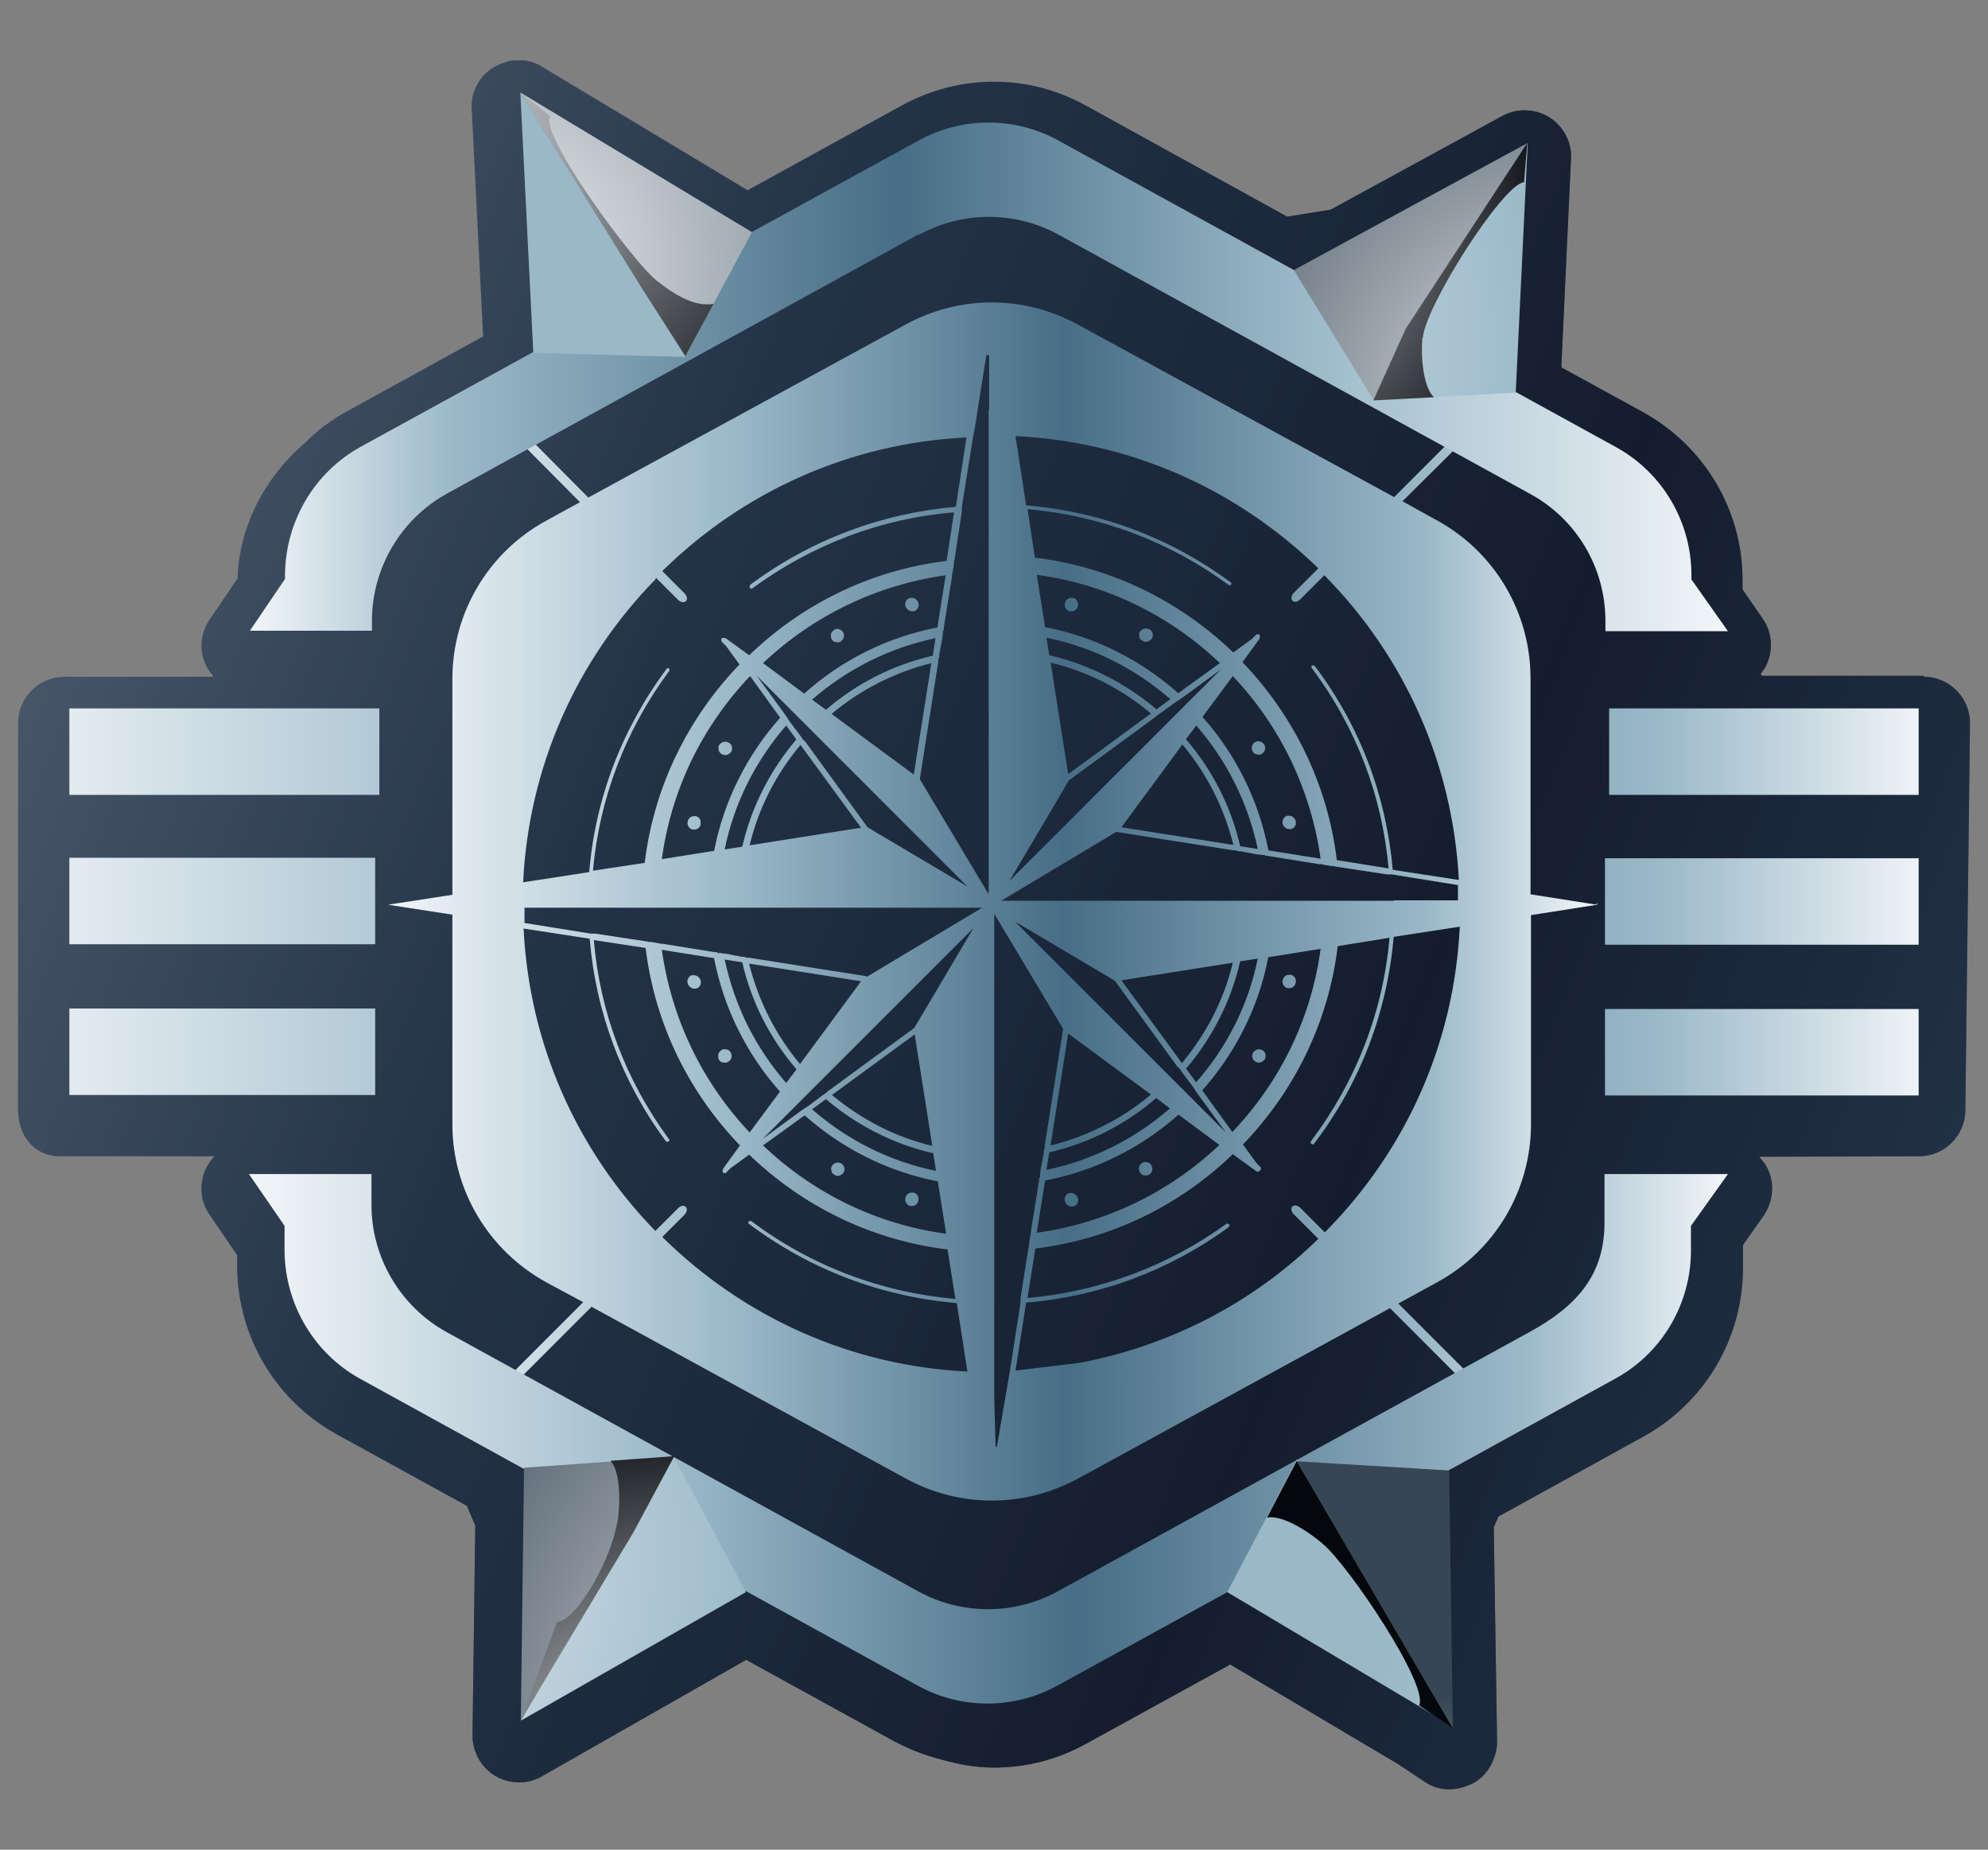 <svg width="86" height="80" viewBox="0 0 86 80" fill="none" xmlns="http://www.w3.org/2000/svg">
<rect x="0" y="0" width="86" height="80" fill="#808080" stroke="none"/>
<path d="M83.22 29.23H76.22L76.16 29.15C76.16 29.15 76.32 28.95 76.38 28.83C76.72 28.17 76.68 27.37 76.26 26.77L75.38 25.49V25.07C75.38 22.05 73.72 19.29 71.08 17.83L67.54 15.89L67.96 6.87C68 6.15 67.64 5.47 67.02 5.07C66.7 4.87 66.32 4.77 65.96 4.77C65.62 4.77 65.3 4.85 65 5.01L57.56 9.07L55.68 9.37L46.98 4.57C44.48 3.19 41.5 3.19 39 4.57L32.34 8.23C31.28 7.59 23.36 2.83 23.32 2.81C23.1 2.69 22.86 2.63 22.62 2.61C22.54 2.61 22.48 2.61 22.4 2.61C22.24 2.61 22.08 2.61 21.92 2.67C21.72 2.73 21.52 2.81 21.32 2.93C21.16 3.03 21 3.17 20.88 3.31C20.72 3.49 20.6 3.71 20.52 3.93C20.44 4.13 20.4 4.35 20.4 4.59C20.4 4.63 20.84 13.37 20.9 14.55L14.9 17.85C14.26 18.21 13.7 18.65 13.2 19.15C11.44 20.65 10.34 22.79 10.28 25.01L9.06 26.81C8.64 27.43 8.6 28.21 8.96 28.87C9.04 29.01 9.14 29.15 9.24 29.27H2.78C1.68 29.27 0.78 30.17 0.78 31.27V48.01C0.78 49.11 1.48 50.01 2.58 50.01H9.28C9.14 50.15 9.04 50.29 8.94 50.47C8.6 51.13 8.64 51.93 9.06 52.53L10.26 54.29V54.79C10.28 57.81 11.92 60.57 14.56 62.03L20.2 65.13L20.56 65.99L20.44 75.05C20.44 75.77 20.8 76.43 21.42 76.81C21.74 76.99 22.08 77.09 22.44 77.09C22.8 77.09 23.12 77.01 23.44 76.83L32.28 71.79L38.68 75.31C39.32 75.65 39.98 75.91 40.68 76.09C41.44 76.31 42.22 76.45 43 76.45C44.38 76.45 45.74 76.11 47 75.41L53.22 71.99L60.5 76.31L61.64 77.07C61.96 77.29 62.32 77.39 62.7 77.39C63.04 77.39 63.4 77.29 63.72 77.13C64.14 76.91 64.46 76.51 64.62 76.07C64.74 75.77 64.78 75.47 64.76 75.15L64.62 66.07L64.82 65.59L71.1 62.13C73.74 60.67 75.38 57.91 75.4 54.89V53.85L76.3 52.57C76.72 51.95 76.78 51.15 76.44 50.49C76.34 50.31 76.22 50.17 76.1 50.03L83.02 50.01C84.12 50.01 85.02 49.11 85.02 48.01L85.22 31.27C85.22 30.17 84.32 29.27 83.22 29.27V29.23Z" fill="url(#paint0_linear_8344_205532)"/>
<path d="M83.22 29.23H76.22L76.16 29.15C76.16 29.15 76.32 28.95 76.38 28.83C76.72 28.17 76.68 27.37 76.26 26.77L75.38 25.49V25.07C75.38 22.05 73.72 19.29 71.08 17.83L67.54 15.89L67.96 6.87C68 6.15 67.64 5.47 67.02 5.07C66.7 4.87 66.32 4.77 65.96 4.77C65.62 4.77 65.3 4.85 65 5.01L57.56 9.07L55.68 9.37L46.98 4.57C44.48 3.19 41.5 3.19 39 4.57L32.34 8.23C31.28 7.59 23.36 2.83 23.32 2.81C23.1 2.69 22.86 2.63 22.62 2.61C22.54 2.61 22.48 2.61 22.4 2.61C22.24 2.61 22.08 2.61 21.92 2.67C21.72 2.73 21.52 2.81 21.32 2.93C21.16 3.03 21 3.17 20.88 3.31C20.72 3.49 20.6 3.71 20.52 3.93C20.44 4.13 20.4 4.35 20.4 4.59C20.4 4.63 20.84 13.37 20.9 14.55L14.9 17.85C14.26 18.21 13.7 18.65 13.2 19.15C11.44 20.65 10.34 22.79 10.28 25.01L9.06 26.81C8.64 27.43 8.6 28.21 8.96 28.87C9.04 29.01 9.14 29.15 9.24 29.27H2.78C1.68 29.27 0.78 30.17 0.78 31.27V48.01C0.78 49.11 1.48 50.01 2.58 50.01H9.28C9.14 50.15 9.04 50.29 8.94 50.47C8.6 51.13 8.64 51.93 9.06 52.53L10.26 54.29V54.79C10.28 57.81 11.92 60.57 14.56 62.03L20.2 65.13L20.56 65.99L20.44 75.05C20.44 75.77 20.8 76.43 21.42 76.81C21.74 76.99 22.08 77.09 22.44 77.09C22.8 77.09 23.12 77.01 23.44 76.83L32.28 71.79L38.68 75.31C39.32 75.65 39.98 75.91 40.68 76.09C41.44 76.31 42.22 76.45 43 76.45C44.38 76.45 45.74 76.11 47 75.41L53.22 71.99L60.5 76.31L61.64 77.07C61.96 77.29 62.32 77.39 62.7 77.39C63.04 77.39 63.4 77.29 63.72 77.13C64.14 76.91 64.46 76.51 64.62 76.07C64.74 75.77 64.78 75.47 64.76 75.15L64.62 66.07L64.82 65.59L71.1 62.13C73.74 60.67 75.38 57.91 75.4 54.89V53.85L76.3 52.57C76.72 51.95 76.78 51.15 76.44 50.49C76.34 50.31 76.22 50.17 76.1 50.03L83.02 50.01C84.12 50.01 85.02 49.11 85.02 48.01L85.22 31.27C85.22 30.17 84.32 29.27 83.22 29.27V29.23Z" fill="#142136" fill-opacity="0.6"/>
<g clip-path="url(#clip0_8344_205532)">
<path d="M69.61 30.64V34.38H83.33V30.64H69.61ZM69.43 40.86H83.13V37.12H69.43V40.86ZM69.43 47.38H83.13V43.64H69.43V47.38ZM2.87 34.38H16.41V30.64H2.87V34.38ZM2.67 40.84H16.23V37.1H2.67V40.84ZM2.67 47.36H16.23V43.62H2.67V47.36Z" fill="url(#paint1_linear_8344_205532)"/>
<path d="M69.03 39.12C69.03 39.12 69.03 39.12 69.01 39.12L66.21 38.68V29.34C66.21 26.48 64.65 23.86 62.15 22.5L60.67 21.68L63.35 19.02C63.45 18.92 63.49 18.76 63.41 18.68C63.33 18.6 63.19 18.62 63.07 18.74L60.31 21.5L46.63 14.04C44.29 12.76 41.51 12.76 39.17 14.04L25.45 21.52L22.67 18.72C22.57 18.62 22.41 18.58 22.33 18.66C22.25 18.74 22.27 18.88 22.39 19L25.09 21.72L23.63 22.52C21.13 23.88 19.57 26.5 19.57 29.36V38.7L16.85 39.12C16.85 39.12 16.85 39.12 16.83 39.12V39.14C16.83 39.14 16.83 39.14 16.85 39.14L19.57 39.56V48.62C19.57 51.48 21.13 54.08 23.63 55.46L25.23 56.32L22.37 59.18C22.27 59.28 22.23 59.44 22.31 59.52C22.39 59.6 22.53 59.58 22.65 59.46L25.59 56.52L39.17 63.94C40.33 64.58 41.61 64.9 42.91 64.9C44.21 64.9 45.47 64.58 46.65 63.94L60.13 56.58L63.05 59.5C63.15 59.6 63.31 59.64 63.39 59.56C63.47 59.48 63.45 59.34 63.33 59.22L60.49 56.38L62.17 55.46C64.67 54.1 66.23 51.48 66.23 48.62V39.58L69.03 39.14C69.03 39.14 69.07 39.14 69.09 39.12C69.09 39.12 69.09 39.12 69.11 39.08V39.06L69.03 39.12ZM28.37 24.98L29.33 25.94C29.43 26.04 29.59 26.08 29.67 26C29.75 25.92 29.73 25.78 29.61 25.66L28.65 24.7C32.21 21.2 36.85 19.16 41.81 18.92L41.35 21.92C38.13 22.2 35.09 23.34 32.47 25.28C32.47 25.28 32.45 25.32 32.43 25.34C32.43 25.36 32.43 25.38 32.43 25.4C32.43 25.4 32.47 25.46 32.49 25.46H32.53C35.11 23.56 38.11 22.42 41.27 22.16L40.95 24.26C37.65 24.66 34.69 26.14 32.41 28.34L31.39 27.6C31.39 27.6 31.27 27.58 31.23 27.6C31.19 27.64 31.19 27.72 31.23 27.76L31.41 27.94L31.99 28.74C29.79 31.02 28.29 34 27.89 37.32L25.65 37.66C25.93 34.54 27.05 31.58 28.95 29.02C28.97 28.98 28.95 28.94 28.95 28.92C28.95 28.92 28.91 28.9 28.89 28.9C28.87 28.9 28.85 28.9 28.83 28.94C26.91 31.52 25.75 34.54 25.49 37.72L22.63 38.16C22.87 33.22 24.89 28.6 28.37 25.04V24.98ZM34.01 31.38L34.45 31.98C33.33 33.3 32.51 34.88 32.11 36.62L31.35 36.74C31.75 34.76 32.67 32.92 34.01 31.38ZM30.89 36.8L28.63 37.16C29.03 34.2 30.35 31.44 32.45 29.24L33.75 31.04C32.33 32.64 31.31 34.62 30.89 36.82V36.8ZM34.63 32.22L37.25 35.8L32.43 36.56C32.81 34.96 33.57 33.48 34.63 32.22ZM34.79 32.04L34.73 31.98L34.65 31.86L34.61 31.8L34.17 31.22L34.13 31.16L34.09 31.1L34.03 31L33.97 30.92L33.93 30.86L32.73 29.22L34.13 30.62L34.19 30.68L34.25 30.74L34.33 30.82L34.45 30.94L34.95 31.44L35.01 31.5L35.11 31.6L35.17 31.66L39.05 35.54L39.15 35.64L39.25 35.74L41.85 38.34L37.83 35.96L37.67 35.86L37.53 35.78L34.81 32.04H34.79ZM35.97 30.88C37.23 29.82 38.71 29.08 40.29 28.68L39.53 33.5L35.95 30.86L35.97 30.88ZM35.73 30.7L35.13 30.26C36.67 28.92 38.49 28.02 40.47 27.6L40.35 28.36C38.61 28.76 37.03 29.58 35.73 30.7ZM34.79 30L33.01 28.68C35.21 26.6 37.95 25.3 40.91 24.88L40.55 27.14C38.37 27.56 36.39 28.56 34.79 30ZM28.63 53.52L29.61 52.54C29.71 52.44 29.75 52.28 29.67 52.2C29.59 52.12 29.45 52.14 29.33 52.26L28.35 53.24C24.89 49.68 22.89 45.08 22.65 40.16L25.51 40.6C25.77 43.76 26.89 46.76 28.79 49.34C28.79 49.36 28.83 49.38 28.85 49.38C28.85 49.38 28.87 49.38 28.89 49.38C28.89 49.38 28.91 49.38 28.93 49.36C28.97 49.34 28.97 49.28 28.93 49.26C27.07 46.72 25.95 43.78 25.69 40.66L27.93 41C28.33 44.3 29.81 47.26 32.01 49.54L31.27 50.56C31.27 50.56 31.25 50.68 31.27 50.72C31.29 50.72 31.33 50.74 31.35 50.74C31.39 50.74 31.41 50.74 31.43 50.7L31.61 50.52L32.41 49.94C34.69 52.14 37.67 53.64 40.99 54.04L41.33 56.18C38.13 55.9 35.09 54.76 32.51 52.82C32.47 52.8 32.43 52.82 32.39 52.82C32.39 52.82 32.37 52.86 32.37 52.88C32.37 52.9 32.37 52.92 32.41 52.94C35.05 54.92 38.13 56.08 41.39 56.36L41.85 59.32C36.87 59.08 32.21 57.02 28.63 53.48V53.52ZM34.45 46.26L34.01 46.84C32.67 45.3 31.77 43.48 31.35 41.5L32.11 41.62C32.51 43.36 33.33 44.94 34.45 46.24V46.26ZM32.43 41.68L37.25 42.44L34.61 46.02C33.55 44.76 32.81 43.28 32.41 41.7L32.43 41.68ZM33.75 47.2L32.43 48.98C30.35 46.78 29.05 44.04 28.63 41.08L30.89 41.44C31.31 43.62 32.31 45.6 33.73 47.2H33.75ZM40.37 49.88L40.49 50.64C38.51 50.24 36.67 49.32 35.13 47.98L35.73 47.54C37.05 48.66 38.63 49.48 40.37 49.88ZM35.99 47.36L39.57 44.74L40.33 49.56C38.73 49.18 37.27 48.42 35.99 47.36ZM40.57 51.1L40.93 53.36C37.97 52.96 35.21 51.64 33.01 49.54L34.81 48.24C36.41 49.66 38.39 50.68 40.59 51.1H40.57ZM39.73 44.16L39.63 44.32L39.55 44.46L35.81 47.2L35.75 47.26L35.63 47.34L35.57 47.38L34.99 47.82L34.93 47.86L34.87 47.9L34.77 47.96L34.69 48.02L34.63 48.06L32.99 49.26L34.39 47.86L34.45 47.8L34.51 47.74L34.59 47.66L34.65 47.6L34.71 47.54L35.21 47.04L35.39 46.86L39.31 42.94L39.41 42.84L39.51 42.74L42.11 40.14L39.73 44.16ZM37.47 42.22L32.39 41.42H32.31L32.17 41.38H32.09L31.35 41.24H31.27L31.19 41.22H31.07L30.99 41.18H30.91L28.67 40.82H28.59L28.51 40.8L28.15 40.74H28.07L27.99 40.72L25.75 40.38H25.71H25.67H25.63H25.59H25.55L22.69 39.92V39.26H25.51H42.49L37.51 42.24L37.47 42.22ZM42.77 17.68V38.68L39.79 33.7L40.59 28.62V28.54L40.63 28.4V28.32L40.77 27.58V27.5L40.79 27.42V27.3L40.83 27.22V27.14L41.19 24.9V24.82L41.21 24.74L41.27 24.38V24.3L41.29 24.22L41.61 22.12V22.08V22.04V22V21.96V21.92L42.09 18.92L42.13 18.72L42.17 18.52L42.23 18.14L42.29 17.74L42.67 15.36C42.67 15.36 42.75 15.36 42.79 15.36V17.74L42.77 17.68ZM57.01 24.6L55.97 25.64C55.87 25.74 55.83 25.9 55.91 25.98C55.99 26.06 56.13 26.04 56.25 25.92L57.29 24.88C60.81 28.44 62.85 33.1 63.11 38.06L60.25 37.62C59.97 34.42 58.83 31.4 56.89 28.82C56.89 28.82 56.85 28.8 56.83 28.78C56.81 28.78 56.79 28.78 56.77 28.78H56.75C56.75 28.78 56.71 28.88 56.75 28.9C58.67 31.46 59.79 34.42 60.07 37.56L57.83 37.2C57.43 33.9 55.95 30.94 53.75 28.64L54.49 27.62C54.49 27.62 54.51 27.5 54.49 27.46C54.45 27.42 54.37 27.42 54.33 27.46L54.15 27.64L53.35 28.22C51.07 26.02 48.09 24.52 44.77 24.12L44.45 22.02C47.61 22.3 50.59 23.42 53.15 25.3C53.19 25.32 53.23 25.3 53.25 25.3C53.25 25.3 53.27 25.26 53.27 25.24C53.27 25.22 53.27 25.2 53.23 25.18C50.63 23.26 47.59 22.12 44.39 21.86L43.93 18.86C48.87 19.1 53.47 21.12 57.03 24.58L57.01 24.6ZM51.31 31.96L51.75 31.38C53.09 32.92 53.99 34.74 54.41 36.72L53.65 36.6C53.25 34.86 52.43 33.28 51.31 31.98V31.96ZM53.33 36.54L48.51 35.78L51.15 32.2C52.21 33.46 52.95 34.94 53.35 36.52L53.33 36.54ZM52.01 31.02L53.33 29.24C55.41 31.44 56.71 34.18 57.13 37.14L54.87 36.78C54.45 34.6 53.45 32.62 52.03 31.02H52.01ZM45.39 28.34L45.27 27.58C47.25 27.98 49.09 28.9 50.63 30.24L50.03 30.68C48.71 29.56 47.13 28.74 45.39 28.34ZM49.79 30.86L46.21 33.48L45.45 28.66C47.05 29.04 48.53 29.8 49.79 30.86ZM45.21 27.12L44.85 24.86C47.81 25.26 50.57 26.58 52.77 28.68L50.97 29.98C49.37 28.56 47.39 27.54 45.19 27.12H45.21ZM46.05 34.06L46.15 33.9L46.23 33.76L49.97 31.02L50.03 30.96L50.15 30.88L50.21 30.84L50.81 30.4L50.87 30.36L50.93 30.32L51.03 30.26L51.11 30.2L51.17 30.16L52.81 28.96L51.29 30.48L51.21 30.56L51.15 30.62L50.59 31.18L50.53 31.24L50.43 31.34L50.37 31.4L46.49 35.28L46.27 35.5L43.67 38.1L46.05 34.08V34.06ZM43.11 62.58C43.11 62.58 43.09 62.58 43.07 62.58L43.01 60.48V39.52L45.99 44.5L45.19 49.58V49.66L45.15 49.8V49.88L45.01 50.62V50.7L44.99 50.78V50.9L44.95 50.98V51.06L44.59 53.3V53.38L44.57 53.46L44.51 53.82V53.9L44.49 53.98L44.15 56.12V56.16V56.2V56.24V56.32L43.69 59.28L43.13 62.54L43.11 62.58ZM51.75 46.82L51.31 46.22C52.43 44.9 53.25 43.32 53.65 41.58L54.41 41.46C54.01 43.44 53.09 45.28 51.75 46.8V46.82ZM54.87 41.4L57.13 41.04C56.73 44 55.41 46.76 53.31 48.96L52.01 47.16C53.43 45.56 54.45 43.58 54.87 41.38V41.4ZM51.13 45.98L48.51 42.4L53.33 41.64C52.95 43.24 52.19 44.7 51.13 45.98ZM50.97 46.16L51.03 46.22L51.11 46.34L51.15 46.4L51.59 46.98L51.63 47.04L51.67 47.1L51.73 47.2L51.79 47.28L51.83 47.34L53.03 48.98L51.63 47.58L51.57 47.52L51.51 47.46L51.43 47.38L51.37 47.32L50.81 46.76L50.75 46.7L50.65 46.6L50.59 46.54L46.71 42.66L46.51 42.46L43.91 39.86L47.93 42.24L48.09 42.34L48.23 42.42L50.95 46.16H50.97ZM50.03 47.5L50.61 47.94C49.07 49.28 47.25 50.18 45.27 50.6L45.39 49.84C47.13 49.44 48.71 48.62 50.01 47.5H50.03ZM45.45 49.52L46.21 44.7L49.79 47.34C48.53 48.4 47.05 49.14 45.47 49.54L45.45 49.52ZM50.97 48.2L52.75 49.52C50.55 51.6 47.81 52.9 44.85 53.32L45.21 51.06C47.39 50.64 49.37 49.64 50.97 48.22V48.2ZM57.31 53.3L56.25 52.24C56.15 52.14 55.99 52.1 55.91 52.18C55.83 52.26 55.85 52.4 55.97 52.52L57.03 53.58C54.17 56.38 50.59 58.2 46.73 58.94L43.93 59.28L44.39 56.34C47.55 56.08 50.57 54.96 53.15 53.08C53.15 53.08 53.17 53.04 53.19 53.02C53.19 53 53.19 52.98 53.19 52.96H53.17C53.17 52.96 53.09 52.9 53.07 52.92C50.53 54.76 47.57 55.86 44.45 56.14L44.79 54C48.09 53.6 51.05 52.12 53.33 49.92L54.35 50.66C54.35 50.66 54.39 50.68 54.43 50.68C54.43 50.68 54.55 50.62 54.55 50.56C54.55 50.52 54.55 50.48 54.51 50.46L54.35 50.3L53.77 49.5C55.97 47.22 57.47 44.24 57.87 40.92L60.11 40.56C59.83 43.76 58.67 46.76 56.71 49.36C56.69 49.4 56.69 49.44 56.71 49.46H56.73C56.73 49.46 56.77 49.5 56.79 49.5C56.81 49.5 56.83 49.5 56.85 49.46C58.85 46.84 60.01 43.76 60.29 40.52L63.15 40.08C62.91 45.06 60.87 49.7 57.35 53.26L57.31 53.3ZM60.31 38.96H43.31L48.29 35.98L53.37 36.78H53.45L53.59 36.82H53.67L54.41 36.96H54.49L54.57 36.98H54.69L54.77 37.02H54.85L57.09 37.38H57.17L57.25 37.4L57.61 37.46H57.69L57.77 37.48L60.01 37.82H60.05H60.09H60.13H60.17H60.21L63.07 38.28V38.94H60.27L60.31 38.96ZM31.37 32.08C31.27 32.08 31.17 32.14 31.11 32.22C31.07 32.28 31.07 32.36 31.09 32.44C31.11 32.52 31.15 32.58 31.23 32.62C31.27 32.64 31.33 32.66 31.37 32.66C31.47 32.66 31.57 32.6 31.63 32.52C31.71 32.38 31.67 32.2 31.53 32.12C31.49 32.1 31.43 32.08 31.39 32.08H31.37ZM30.11 35.3C30.11 35.3 30.07 35.3 30.03 35.3C29.89 35.3 29.79 35.38 29.75 35.52C29.71 35.68 29.81 35.84 29.95 35.88C29.97 35.88 29.99 35.88 30.03 35.88C30.17 35.88 30.27 35.8 30.31 35.66C30.31 35.58 30.31 35.5 30.29 35.44C30.25 35.38 30.19 35.32 30.11 35.3ZM46.35 52.18C46.35 52.18 46.41 52.18 46.43 52.18C46.59 52.14 46.67 51.98 46.63 51.82C46.59 51.7 46.47 51.6 46.35 51.6C46.33 51.6 46.29 51.6 46.27 51.6C46.19 51.62 46.13 51.66 46.09 51.74C46.05 51.8 46.05 51.88 46.07 51.96C46.11 52.08 46.21 52.18 46.35 52.18ZM49.57 50.84C49.57 50.84 49.67 50.84 49.71 50.8C49.85 50.72 49.89 50.54 49.81 50.4C49.75 50.3 49.67 50.26 49.55 50.26C49.49 50.26 49.45 50.26 49.41 50.3C49.27 50.38 49.23 50.56 49.31 50.7C49.37 50.8 49.45 50.84 49.57 50.84ZM54.45 45.96C54.55 45.96 54.65 45.9 54.71 45.82C54.79 45.68 54.75 45.5 54.61 45.42C54.57 45.4 54.51 45.38 54.47 45.38C54.37 45.38 54.27 45.44 54.21 45.52C54.13 45.66 54.17 45.84 54.31 45.92C54.35 45.94 54.41 45.96 54.45 45.96ZM46.43 25.86C46.43 25.86 46.37 25.86 46.35 25.86C46.21 25.86 46.11 25.94 46.07 26.08C46.05 26.16 46.07 26.24 46.09 26.3C46.13 26.36 46.19 26.42 46.27 26.44C46.29 26.44 46.33 26.44 46.35 26.44C46.49 26.44 46.59 26.36 46.63 26.22C46.67 26.06 46.57 25.9 46.43 25.86ZM49.57 27.18C49.47 27.18 49.37 27.24 49.31 27.32C49.27 27.38 49.27 27.46 49.29 27.54C49.29 27.62 49.35 27.68 49.43 27.72C49.47 27.74 49.53 27.76 49.57 27.76C49.67 27.76 49.77 27.7 49.83 27.62C49.91 27.48 49.87 27.3 49.73 27.22C49.69 27.2 49.63 27.18 49.59 27.18H49.57ZM31.37 45.96C31.37 45.96 31.47 45.96 31.51 45.92C31.65 45.84 31.69 45.66 31.61 45.52C31.55 45.42 31.47 45.38 31.35 45.38C31.29 45.38 31.25 45.38 31.21 45.42C31.15 45.46 31.09 45.52 31.07 45.6C31.07 45.68 31.07 45.76 31.09 45.82C31.15 45.92 31.23 45.96 31.35 45.96H31.37ZM55.77 35.86C55.77 35.86 55.83 35.86 55.85 35.86C56.01 35.82 56.09 35.66 56.05 35.5C56.01 35.38 55.89 35.28 55.77 35.28C55.75 35.28 55.71 35.28 55.69 35.28C55.53 35.32 55.45 35.48 55.49 35.64C55.53 35.76 55.65 35.86 55.77 35.86ZM54.43 32.06C54.43 32.06 54.33 32.06 54.29 32.1C54.15 32.18 54.11 32.36 54.19 32.5C54.25 32.6 54.33 32.64 54.45 32.64C54.51 32.64 54.55 32.64 54.59 32.6C54.73 32.52 54.77 32.34 54.69 32.2C54.63 32.12 54.55 32.06 54.43 32.06ZM39.37 52.16C39.37 52.16 39.41 52.16 39.45 52.16C39.59 52.16 39.69 52.08 39.73 51.94C39.75 51.86 39.73 51.78 39.71 51.72C39.67 51.66 39.61 51.6 39.53 51.58C39.51 51.58 39.47 51.58 39.45 51.58C39.31 51.58 39.21 51.66 39.17 51.8C39.13 51.96 39.23 52.12 39.37 52.16ZM55.69 42.74C55.69 42.74 55.73 42.74 55.77 42.74C55.91 42.74 56.01 42.66 56.05 42.52C56.07 42.44 56.05 42.36 56.03 42.3C55.99 42.24 55.93 42.18 55.85 42.16C55.83 42.16 55.79 42.16 55.77 42.16C55.63 42.16 55.53 42.24 55.49 42.38C55.45 42.54 55.55 42.7 55.69 42.74ZM39.45 25.86C39.45 25.86 39.39 25.86 39.37 25.86C39.21 25.9 39.13 26.06 39.17 26.22C39.21 26.34 39.33 26.44 39.45 26.44C39.47 26.44 39.51 26.44 39.53 26.44C39.69 26.4 39.77 26.24 39.73 26.08C39.69 25.96 39.59 25.86 39.45 25.86ZM30.03 42.18C30.03 42.18 29.97 42.18 29.95 42.18C29.87 42.18 29.81 42.24 29.77 42.32C29.73 42.38 29.73 42.46 29.75 42.54C29.79 42.66 29.91 42.76 30.03 42.76C30.05 42.76 30.09 42.76 30.11 42.76C30.27 42.72 30.35 42.56 30.31 42.4C30.27 42.28 30.15 42.18 30.03 42.18ZM36.23 50.86C36.33 50.86 36.43 50.8 36.49 50.72C36.57 50.58 36.53 50.4 36.39 50.32C36.35 50.3 36.29 50.28 36.25 50.28C36.15 50.28 36.05 50.34 35.99 50.42C35.95 50.48 35.95 50.56 35.97 50.64C35.97 50.72 36.03 50.78 36.11 50.82C36.15 50.84 36.21 50.86 36.25 50.86H36.23ZM36.23 27.2C36.23 27.2 36.13 27.2 36.09 27.24C36.03 27.28 35.97 27.34 35.95 27.42C35.93 27.5 35.95 27.58 35.97 27.64C36.03 27.74 36.11 27.78 36.23 27.78C36.29 27.78 36.33 27.78 36.37 27.74C36.51 27.66 36.55 27.48 36.47 27.34C36.41 27.26 36.33 27.2 36.21 27.2H36.23Z" fill="url(#paint2_linear_8344_205532)"/>
<path d="M45.79 72.88L69.89 59.62C71.89 58.52 73.13 56.42 73.15 54.14V53.02L74.75 50.78H69.41V52.88C69.41 55.18 68.17 56.52 66.15 57.62L45.77 68.82C43.89 69.86 41.59 69.86 39.71 68.82L19.33 57.62C17.33 56.52 16.07 54.4 16.07 52.12V50.78H10.77L12.31 53.02V54.16C12.35 56.44 13.59 58.54 15.59 59.64L39.69 72.9C41.57 73.94 43.87 73.94 45.75 72.9L45.79 72.88Z" fill="url(#paint3_linear_8344_205532)"/>
<path d="M39.73 10.14L19.35 21.34C17.35 22.44 16.09 24.56 16.09 26.84V27.28H10.81L12.33 25.04V24.8C12.37 22.52 13.61 20.42 15.61 19.32L39.73 6.08C41.61 5.04 43.91 5.04 45.79 6.08L69.91 19.34C71.91 20.44 73.15 22.54 73.17 24.82V25.06L74.75 27.3H69.45V26.86C69.45 24.56 68.21 22.46 66.19 21.36L45.81 10.16C43.93 9.12 41.63 9.12 39.75 10.16L39.73 10.14Z" fill="url(#paint4_linear_8344_205532)"/>
<path fill-rule="evenodd" clip-rule="evenodd" d="M59.43 17.32L65.57 16.98L66.09 6.18L59.43 17.32Z" fill="url(#paint5_radial_8344_205532)"/>
<path fill-rule="evenodd" clip-rule="evenodd" d="M59.43 17.32L55.97 11.68L66.09 6.18L59.43 17.32Z" fill="url(#paint6_radial_8344_205532)"/>
<path style="mix-blend-mode:screen" fill-rule="evenodd" clip-rule="evenodd" d="M61.55 14.62C61.65 13.24 65.03 7.94 65.93 7.88L66.07 6.18L60.81 14.22L59.41 17.32L62.03 17.18C61.63 16.8 61.45 15.7 61.53 14.62H61.55Z" fill="url(#paint7_radial_8344_205532)"/>
<path fill-rule="evenodd" clip-rule="evenodd" d="M56.11 63.12L53.09 68.86L62.87 74.68L56.11 63.12Z" fill="url(#paint8_radial_8344_205532)"/>
<path fill-rule="evenodd" clip-rule="evenodd" d="M56.07 63.2L62.69 63.6L62.85 74.74L56.07 63.2Z" fill="url(#paint9_radial_8344_205532)"/>
<path style="mix-blend-mode:screen" fill-rule="evenodd" clip-rule="evenodd" d="M57.23 66.78C58.35 67.72 61.83 72.9 61.39 73.76L62.85 74.74L57.95 66.38L56.09 63.2L54.81 65.64C55.35 65.52 56.37 66.04 57.23 66.78Z" fill="url(#paint10_radial_8344_205532)"/>
<path fill-rule="evenodd" clip-rule="evenodd" d="M29.15 63.02L22.67 63.48L22.53 74.42L29.15 63.02Z" fill="url(#paint11_radial_8344_205532)"/>
<path fill-rule="evenodd" clip-rule="evenodd" d="M29.15 63.02L32.27 68.86L22.53 74.42L29.15 63.02Z" fill="url(#paint12_radial_8344_205532)"/>
<path style="mix-blend-mode:screen" fill-rule="evenodd" clip-rule="evenodd" d="M26.69 65.88C26.47 67.34 24.99 70.08 24.09 70.16L22.53 74.4L27.41 66.26L29.17 62.98L26.41 63.18C26.79 63.58 26.87 64.72 26.71 65.86L26.69 65.88Z" fill="url(#paint13_radial_8344_205532)"/>
<path fill-rule="evenodd" clip-rule="evenodd" d="M29.65 15.4L32.53 10.04L22.51 4L29.65 15.4Z" fill="url(#paint14_radial_8344_205532)"/>
<path fill-rule="evenodd" clip-rule="evenodd" d="M29.65 15.44L23.07 15.26L22.51 4L29.65 15.44Z" fill="url(#paint15_radial_8344_205532)"/>
<path style="mix-blend-mode:screen" fill-rule="evenodd" clip-rule="evenodd" d="M28.41 12.14C27.35 11.3 23.33 5.8 23.79 5.02L22.53 4.02L27.75 12.44L29.65 15.4L30.87 13.14C30.29 13.24 29.57 13.06 28.41 12.14Z" fill="url(#paint16_radial_8344_205532)"/>
</g>
<defs>
<linearGradient id="paint0_linear_8344_205532" x1="27.909" y1="-75.661" x2="152.692" y2="-25.889" gradientUnits="userSpaceOnUse">
<stop stop-color="#C3D5DE"/>
<stop offset="0.29" stop-color="#3A5164"/>
<stop offset="0.56" stop-color="#151924"/>
<stop offset="0.82" stop-color="#426178"/>
<stop offset="1" stop-color="#DFE9EE"/>
</linearGradient>
<linearGradient id="paint1_linear_8344_205532" x1="-1.31" y1="39" x2="83.55" y2="39" gradientUnits="userSpaceOnUse">
<stop stop-color="#F2F6F9"/>
<stop offset="0.29" stop-color="#9AB8C8"/>
<stop offset="0.56" stop-color="#476E86"/>
<stop offset="0.86" stop-color="#9AB8C8"/>
<stop offset="1" stop-color="#F2F6F9"/>
</linearGradient>
<linearGradient id="paint2_linear_8344_205532" x1="16.69" y1="38.98" x2="69.03" y2="38.98" gradientUnits="userSpaceOnUse">
<stop stop-color="#F2F6F9"/>
<stop offset="0.29" stop-color="#9AB8C8"/>
<stop offset="0.56" stop-color="#476E86"/>
<stop offset="0.86" stop-color="#9AB8C8"/>
<stop offset="1" stop-color="#F2F6F9"/>
</linearGradient>
<linearGradient id="paint3_linear_8344_205532" x1="10.79" y1="62.22" x2="74.75" y2="62.22" gradientUnits="userSpaceOnUse">
<stop stop-color="#F2F6F9"/>
<stop offset="0.29" stop-color="#9AB8C8"/>
<stop offset="0.56" stop-color="#476E86"/>
<stop offset="0.86" stop-color="#9AB8C8"/>
<stop offset="1" stop-color="#F2F6F9"/>
</linearGradient>
<linearGradient id="paint4_linear_8344_205532" x1="74.73" y1="16.3" x2="10.81" y2="16.3" gradientUnits="userSpaceOnUse">
<stop stop-color="#F2F6F9"/>
<stop offset="0.29" stop-color="#9AB8C8"/>
<stop offset="0.56" stop-color="#476E86"/>
<stop offset="0.86" stop-color="#9AB8C8"/>
<stop offset="1" stop-color="#F2F6F9"/>
</linearGradient>
<radialGradient id="paint5_radial_8344_205532" cx="0" cy="0" r="1" gradientUnits="userSpaceOnUse" gradientTransform="translate(41.779 12.491) rotate(-45.3) scale(23.912 26.81)">
<stop stop-color="#F2F6F9"/>
<stop offset="1" stop-color="#9AB8C8"/>
</radialGradient>
<radialGradient id="paint6_radial_8344_205532" cx="0" cy="0" r="1" gradientUnits="userSpaceOnUse" gradientTransform="translate(68.968 19.081) rotate(-45.3) scale(20.381 22.851)">
<stop stop-color="#F2F6F9"/>
<stop offset="1" stop-color="#374654"/>
</radialGradient>
<radialGradient id="paint7_radial_8344_205532" cx="0" cy="0" r="1" gradientUnits="userSpaceOnUse" gradientTransform="translate(50.636 7.886) rotate(-45.3) scale(15.866 17.79)">
<stop stop-color="#F2F6F9"/>
<stop offset="1" stop-color="#04080C"/>
</radialGradient>
<radialGradient id="paint8_radial_8344_205532" cx="0" cy="0" r="1" gradientUnits="userSpaceOnUse" gradientTransform="translate(87.819 75.556) rotate(78.29) scale(27.526 28.29)">
<stop stop-color="#F2F6F9"/>
<stop offset="1" stop-color="#9AB8C8"/>
</radialGradient>
<radialGradient id="paint9_radial_8344_205532" cx="0" cy="0" r="1" gradientUnits="userSpaceOnUse" gradientTransform="translate(64.775 95.127) rotate(78.29) scale(21.859 22.466)">
<stop stop-color="#F2F6F9"/>
<stop offset="1" stop-color="#374654"/>
</radialGradient>
<radialGradient id="paint10_radial_8344_205532" cx="0" cy="0" r="1" gradientUnits="userSpaceOnUse" gradientTransform="translate(86.701 85.546) rotate(78.29) scale(20.693 21.268)">
<stop stop-color="#F2F6F9"/>
<stop offset="1" stop-color="#04080C"/>
</radialGradient>
<radialGradient id="paint11_radial_8344_205532" cx="0" cy="0" r="1" gradientUnits="userSpaceOnUse" gradientTransform="translate(38.948 75.509) rotate(136.69) scale(26.294 27.025)">
<stop stop-color="#F2F6F9"/>
<stop offset="1" stop-color="#374654"/>
</radialGradient>
<radialGradient id="paint12_radial_8344_205532" cx="0" cy="0" r="1" gradientUnits="userSpaceOnUse" gradientTransform="translate(11.194 66.882) rotate(136.69) scale(21.83 22.437)">
<stop stop-color="#F2F6F9"/>
<stop offset="1" stop-color="#9AB8C8"/>
</radialGradient>
<radialGradient id="paint13_radial_8344_205532" cx="0" cy="0" r="1" gradientUnits="userSpaceOnUse" gradientTransform="translate(30.015 79.73) rotate(136.69) scale(19.03 19.558)">
<stop stop-color="#F2F6F9"/>
<stop offset="1" stop-color="#04080C"/>
</radialGradient>
<radialGradient id="paint14_radial_8344_205532" cx="0" cy="0" r="1" gradientUnits="userSpaceOnUse" gradientTransform="translate(20.141 11.661) rotate(-102.42) scale(26.162 29.334)">
<stop stop-color="#F2F6F9"/>
<stop offset="1" stop-color="#374654"/>
</radialGradient>
<radialGradient id="paint15_radial_8344_205532" cx="0" cy="0" r="1" gradientUnits="userSpaceOnUse" gradientTransform="translate(43.292 -8.109) rotate(-102.42) scale(20.282 22.74)">
<stop stop-color="#F2F6F9"/>
<stop offset="1" stop-color="#9AB8C8"/>
</radialGradient>
<radialGradient id="paint16_radial_8344_205532" cx="0" cy="0" r="1" gradientUnits="userSpaceOnUse" gradientTransform="translate(16.083 5.665) rotate(-100.12) scale(20.243 23.406)">
<stop stop-color="#F2F6F9"/>
<stop offset="1" stop-color="#04080C"/>
</radialGradient>
<clipPath id="clip0_8344_205532">
<rect width="80" height="80" fill="white" transform="translate(3)"/>
</clipPath>
</defs>
</svg>
